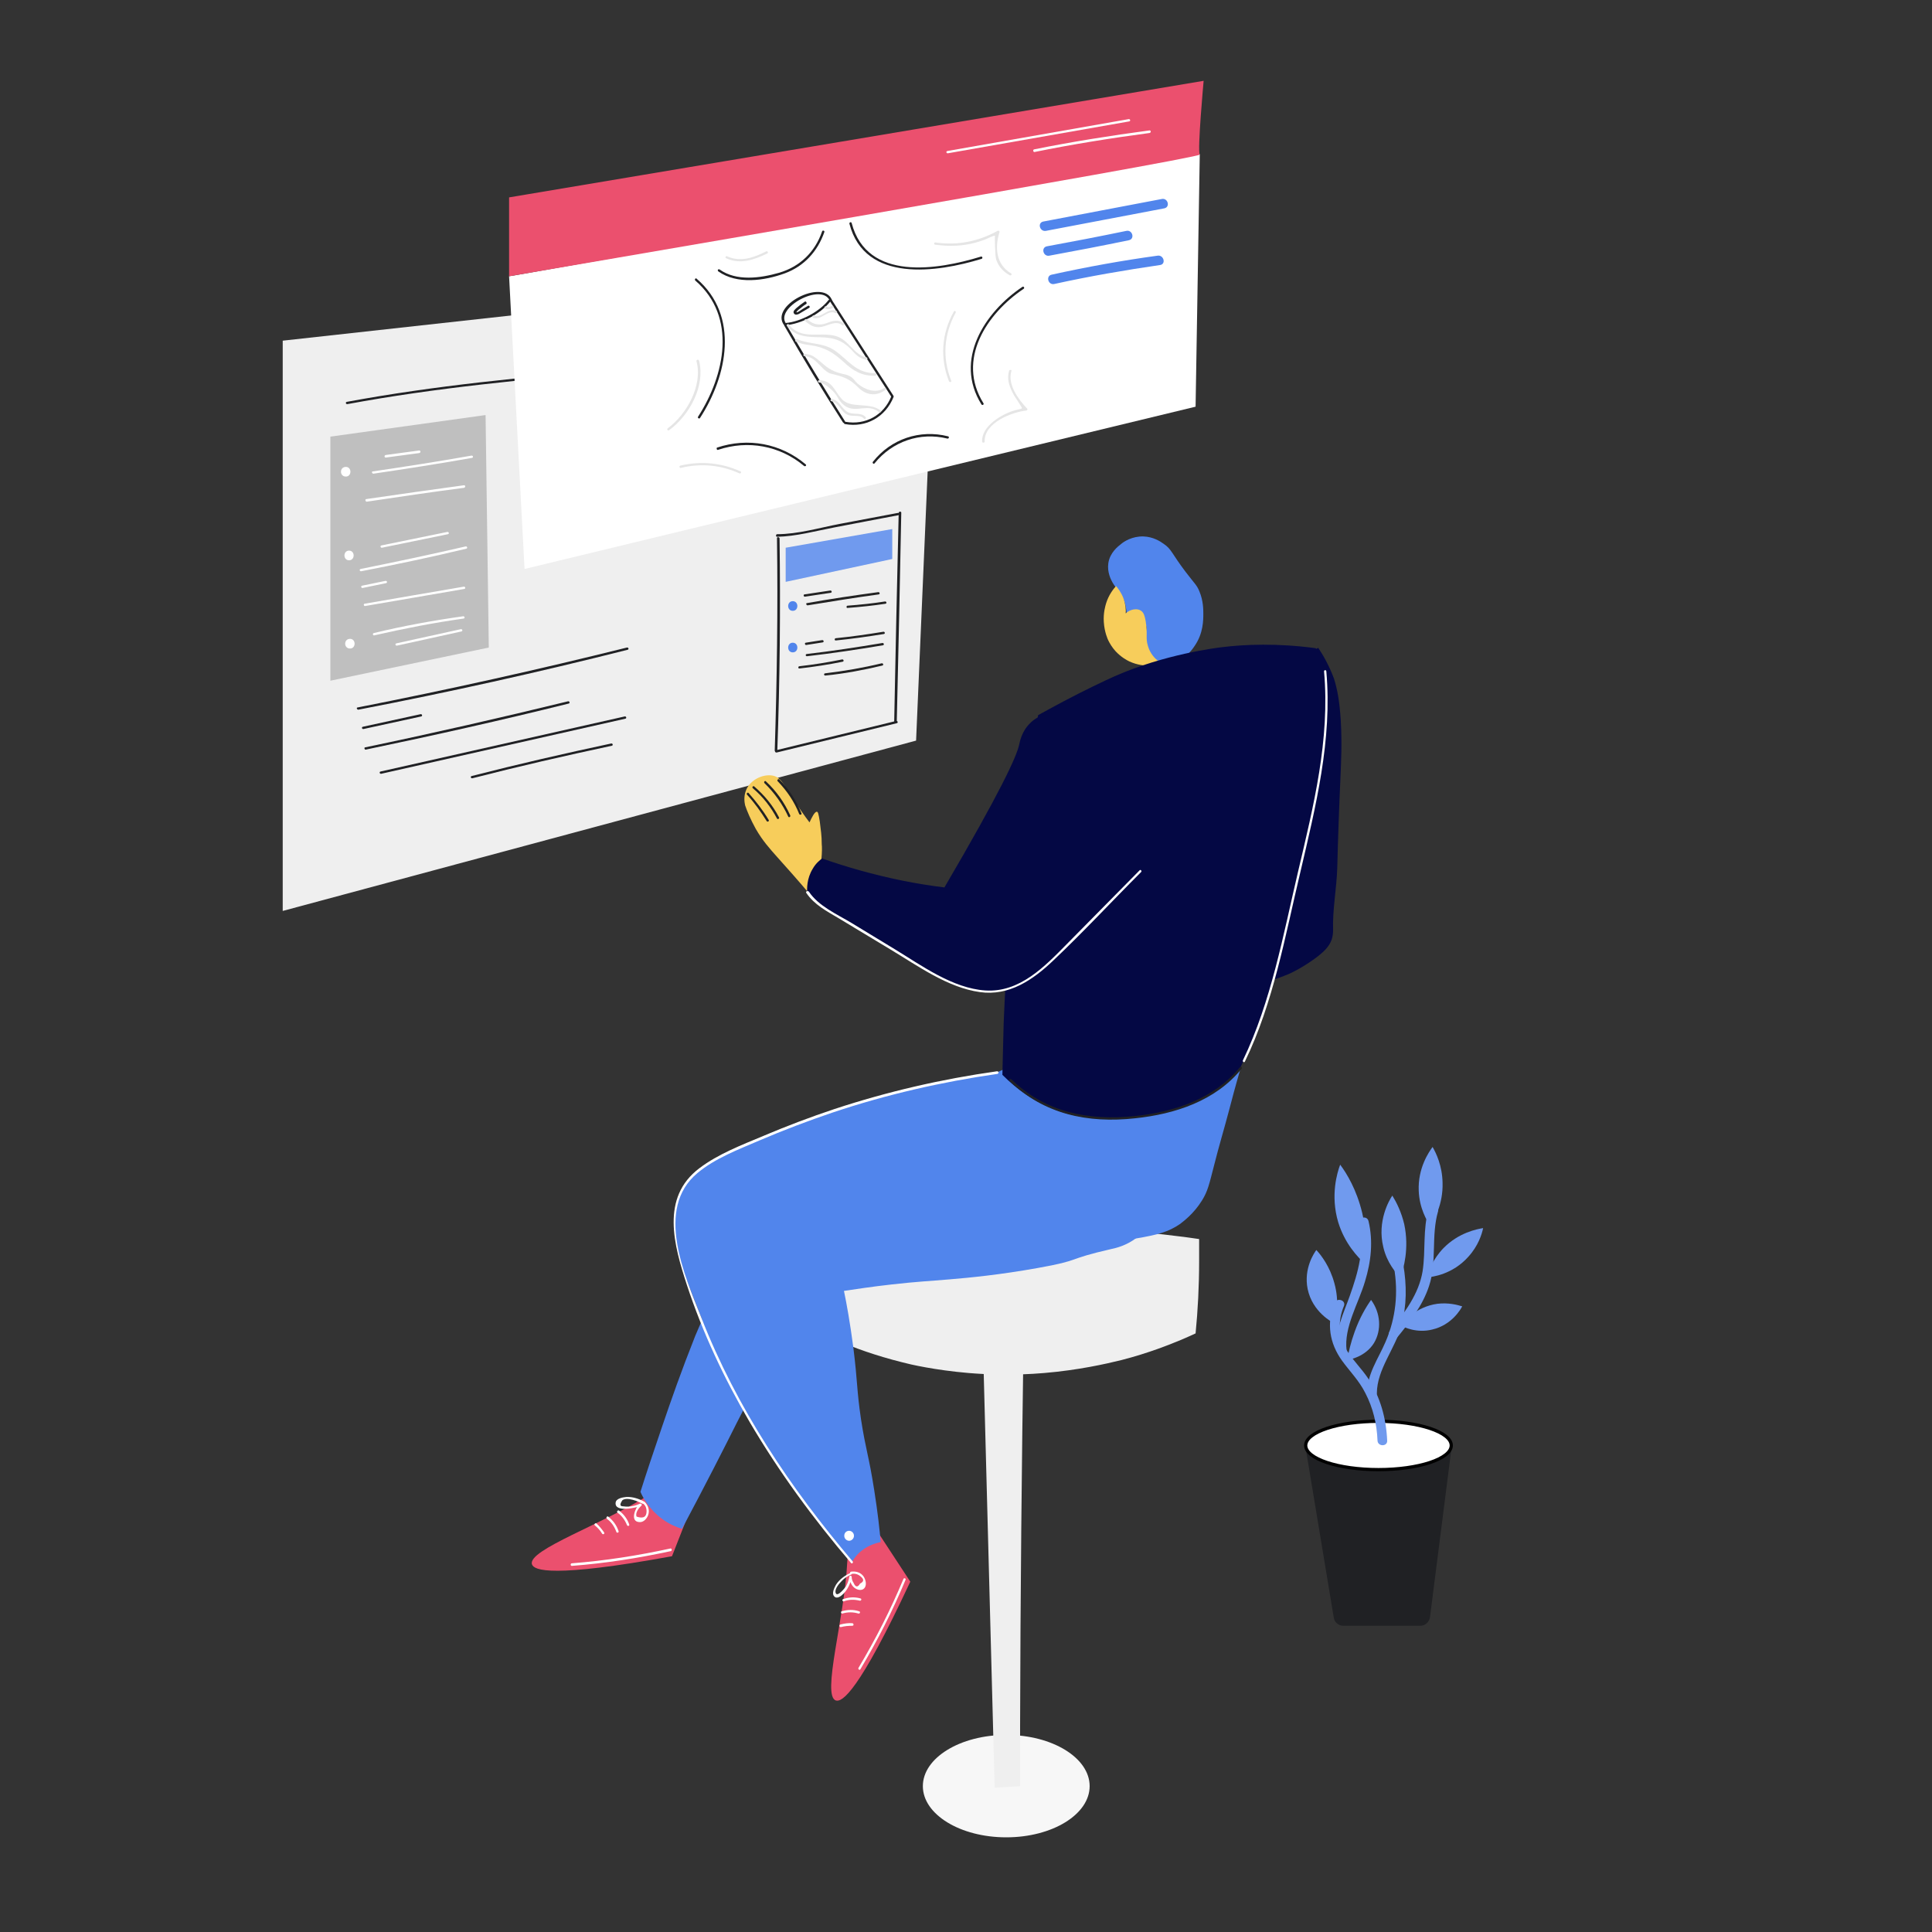 <?xml version="1.0" encoding="utf-8"?>
<!-- Generator: Adobe Illustrator 23.0.3, SVG Export Plug-In . SVG Version: 6.00 Build 0)  -->
<svg version="1.1" xmlns="http://www.w3.org/2000/svg" xmlns:xlink="http://www.w3.org/1999/xlink" x="0px" y="0px"
	 viewBox="0 0 600 600" style="enable-background:new 0 0 600 600;" xml:space="preserve">
<rect x="0" y="0" width="600" height="600" fill="#333333" stroke="none"/>
<style type="text/css">
	.st0{fill:#202124;}
	.st1{fill:#FFFFFF;stroke:#000000;stroke-miterlimit:10;}
	.st2{fill:#709AEE;}
	.st3{fill:#EFEFEF;}
	.st4{fill:#BFBFBF;}
	.st5{fill:#FFFFFF;}
	.st6{fill:#5185EC;}
	.st7{fill:#232323;}
	.st8{fill:#E5E5E5;}
	.st9{fill:#EB506E;}
	.st10{fill:#F7F7F7;}
	.st11{fill:none;}
	.st12{fill:#F7CD5B;}
	.st13{fill:#040844;}
</style>
<g id="details">
	<g id="plant">
		<path class="st0" d="M441.1,504.9h-23.9c-1.5,0-2.8-1.1-3-2.6l-8.6-51.9c-0.3-1.9,1.1-3.6,3-3.6h39c1.9,0,3.3,1.6,3.1,3.5
			l-6.6,51.9C443.9,503.7,442.6,504.9,441.1,504.9z"/>
		<ellipse class="st1" cx="428.1" cy="448.9" rx="22.6" ry="7.5"/>
		<g>
			<g>
				<path class="st2" d="M414.4,404.7c-2.5,6.3-1.5,12.5,2.4,17.9c2.4,3.3,5.3,6.2,7.2,10c2.4,4.6,3.6,9.6,3.8,14.8
					c0.1,1.9,3.1,1.9,3,0c-0.3-6.9-2.1-13.5-5.9-19.3c-2-3-4.6-5.5-6.5-8.5c-2.8-4.5-3-9.3-1-14.1
					C418,403.7,415.1,402.9,414.4,404.7L414.4,404.7z"/>
			</g>
		</g>
		<g>
			<g>
				<path class="st2" d="M427.6,432.7c0-7.4,5.7-13.9,7.6-20.9c1.7-6.3,1.7-12.7,0.6-19.1c-0.3-1.9-3.2-1.1-2.9,0.8
					c1.4,7.9,0.6,15.8-2.6,23.2c-2.3,5.4-5.8,10-5.7,16.1C424.6,434.7,427.6,434.7,427.6,432.7L427.6,432.7z"/>
			</g>
		</g>
		<g>
			<g>
				<path class="st2" d="M433.8,415.5c4-4.9,8-10,10-16.1c2.5-7.5,0.6-15.6,2.8-23.2c0.5-1.9-2.4-2.6-2.9-0.8
					c-1.9,6.4-0.9,12.9-1.9,19.4c-1.2,7.2-5.7,13-10.2,18.6C430.5,414.9,432.6,417,433.8,415.5L433.8,415.5z"/>
			</g>
		</g>
		<g>
			<g>
				<path class="st2" d="M422.1,380c1.8,7.7-0.3,15.1-2.9,22.4c-1.9,5.4-4.8,11.1-4,17c0.2,1.9,3.2,1.9,3,0
					c-0.9-7.2,3.7-14.6,5.7-21.4c1.9-6.2,2.6-12.5,1.1-18.8C424.5,377.3,421.6,378.1,422.1,380L422.1,380z"/>
			</g>
		</g>
		<path class="st2" d="M423.7,392.3c-1.9-1.8-6-5.9-8.1-12.7c-2.5-8.4-0.3-15.5,0.6-17.9c2.1,2.8,5.1,7.8,6.8,14.8
			C424.6,383.2,424.2,388.9,423.7,392.3z"/>
		<path class="st2" d="M414.4,411c-0.7-0.4-6.8-3.5-8.3-10.7c-1.3-6.4,2.1-11.3,2.7-12.1c1.5,1.6,4.2,5.1,5.6,10.3
			C416,404.2,415,408.9,414.4,411z"/>
		<path class="st2" d="M418.4,422.4c0.4-2.5,1.1-5.5,2.3-8.8c1.5-4.2,3.4-7.5,5.1-9.9c3,4.1,3.3,9.4,0.9,13.4
			C424,421.4,419.2,422.2,418.4,422.4z"/>
		<path class="st2" d="M434.9,396.8c-1.4-1.5-4.2-4.7-5.3-9.5c-2-8.1,1.9-14.7,2.8-16c1.3,2.1,2.8,5.1,3.7,8.9
			C437.7,387.7,435.9,394,434.9,396.8z"/>
		<path class="st2" d="M444.2,380.7c-1.1-1.6-3.4-5.5-3.6-10.9c-0.3-7.1,3.2-12.1,4.3-13.6c1.1,1.9,3,5.8,3.1,11.1
			C448.2,374,445.4,378.8,444.2,380.7z"/>
		<path class="st2" d="M435,411.6c0.9-1.2,4.8-5.8,11.4-6.7c3.4-0.4,6.1,0.3,7.7,0.8c-0.4,0.8-3.2,5.8-9.3,7.2
			C440,414.1,436,412.2,435,411.6z"/>
		<path class="st2" d="M443.1,396.7c0.5-1.9,1.9-5.7,5.2-9.1c4.7-4.8,10.4-5.9,12.3-6.2c-0.4,1.9-1.5,5.5-4.6,8.9
			C451.1,395.8,444.8,396.6,443.1,396.7z"/>
	</g>
	<g id="tab_back">
		<polygon class="st3" points="87.8,105.8 87.8,282.9 284.5,230 290.8,83.4 		"/>
		<g>
			<g>
				<path class="st0" d="M107.9,125.5c55-10.2,111.1-10.4,166.3-19c0.5-0.1,0.3-0.8-0.2-0.7c-55.2,8.6-111.3,8.8-166.3,19
					C107.2,124.9,107.4,125.6,107.9,125.5L107.9,125.5z"/>
			</g>
		</g>
		<polygon class="st4" points="150.8,128.9 151.8,201.1 102.6,211.4 102.6,135.6 		"/>
		<g>
			<g>
				<path class="st5" d="M107.4,148c1.9,0,1.9-3,0-3C105.4,145,105.4,148,107.4,148L107.4,148z"/>
			</g>
		</g>
		<g>
			<g>
				<path class="st5" d="M108.4,174c1.9,0,1.9-3,0-3C106.5,171,106.5,174,108.4,174L108.4,174z"/>
			</g>
		</g>
		<g>
			<g>
				<path class="st5" d="M108.7,201.4c1.9,0,1.9-3,0-3C106.7,198.4,106.7,201.4,108.7,201.4L108.7,201.4z"/>
			</g>
		</g>
		<g>
			<g>
				<path class="st5" d="M119.8,142.1c3.5-0.5,6.9-0.9,10.4-1.4c0.5-0.1,0.5-0.8,0-0.8c-3.5,0.5-6.9,0.9-10.4,1.4
					C119.3,141.4,119.3,142.1,119.8,142.1L119.8,142.1z"/>
			</g>
		</g>
		<g>
			<g>
				<path class="st5" d="M116,147.1c10.2-1.5,20.4-3.1,30.6-4.9c0.5-0.1,0.3-0.8-0.2-0.7c-10.2,1.8-20.4,3.4-30.6,4.9
					C115.3,146.4,115.5,147.1,116,147.1L116,147.1z"/>
			</g>
		</g>
		<g>
			<g>
				<path class="st5" d="M113.9,155.8c10.1-1.5,20.1-3,30.2-4.3c0.5-0.1,0.5-0.8,0-0.8c-10.1,1.4-20.3,2.8-30.4,4.3
					C113.3,155.1,113.5,155.8,113.9,155.8L113.9,155.8z"/>
			</g>
		</g>
		<g>
			<g>
				<path class="st5" d="M118.6,170.1c6.8-1.4,13.6-2.8,20.5-4.2c0.5-0.1,0.3-0.8-0.2-0.7c-6.8,1.4-13.6,2.8-20.5,4.2
					C118,169.5,118.2,170.2,118.6,170.1L118.6,170.1z"/>
			</g>
		</g>
		<g>
			<g>
				<path class="st5" d="M112.2,177.4c10.9-2.1,21.8-4.4,32.6-7c0.5-0.1,0.3-0.8-0.2-0.7c-10.8,2.5-21.7,4.8-32.6,7
					C111.5,176.8,111.7,177.5,112.2,177.4L112.2,177.4z"/>
			</g>
		</g>
		<g>
			<g>
				<path class="st5" d="M112.6,182.6c2.4-0.5,4.8-1,7.3-1.5c0.5-0.1,0.3-0.8-0.2-0.7c-2.4,0.5-4.8,1-7.3,1.5
					C112,182,112.2,182.7,112.6,182.6L112.6,182.6z"/>
			</g>
		</g>
		<g>
			<g>
				<path class="st5" d="M113.4,188.2c10.3-1.8,20.6-3.5,30.8-5.3c0.5-0.1,0.3-0.8-0.2-0.7c-10.3,1.8-20.6,3.5-30.8,5.3
					C112.8,187.6,113,188.3,113.4,188.2L113.4,188.2z"/>
			</g>
		</g>
		<g>
			<g>
				<path class="st5" d="M116.3,197.3c9.2-2.1,18.4-3.9,27.7-5.2c0.5-0.1,0.3-0.8-0.2-0.7c-9.3,1.3-18.6,3-27.7,5.2
					C115.6,196.7,115.8,197.5,116.3,197.3L116.3,197.3z"/>
			</g>
		</g>
		<g>
			<g>
				<path class="st5" d="M123.3,200.5c6.7-1.5,13.3-2.9,20-4.4c0.5-0.1,0.3-0.8-0.2-0.7c-6.7,1.5-13.3,2.9-20,4.4
					C122.6,199.9,122.8,200.6,123.3,200.5L123.3,200.5z"/>
			</g>
		</g>
		<g>
			<g>
				<path class="st0" d="M111.3,220.4c28-5.4,55.9-11.6,83.6-18.6c0.5-0.1,0.3-0.8-0.2-0.7c-27.7,6.9-55.6,13.1-83.6,18.6
					C110.6,219.7,110.8,220.4,111.3,220.4L111.3,220.4z"/>
			</g>
		</g>
		<g>
			<g>
				<path class="st0" d="M112.9,226.4c6-1.3,11.9-2.6,17.9-3.9c0.5-0.1,0.3-0.8-0.2-0.7c-6,1.3-11.9,2.6-17.9,3.9
					C112.2,225.8,112.4,226.5,112.9,226.4L112.9,226.4z"/>
			</g>
		</g>
		<g>
			<g>
				<path class="st0" d="M113.6,232.8c21.1-4.4,42.1-9.1,63-14.3c0.5-0.1,0.3-0.8-0.2-0.7c-20.9,5.1-41.9,9.9-63,14.3
					C113,232.1,113.2,232.9,113.6,232.8L113.6,232.8z"/>
			</g>
		</g>
		<g>
			<g>
				<path class="st0" d="M118.4,240.3c25.3-5.7,50.6-11.4,75.8-17.1c0.5-0.1,0.3-0.8-0.2-0.7c-25.3,5.7-50.6,11.4-75.8,17.1
					C117.7,239.7,117.9,240.4,118.4,240.3L118.4,240.3z"/>
			</g>
		</g>
		<g>
			<g>
				<path class="st0" d="M146.7,241.7c14.4-3.7,28.8-7,43.3-10.1c0.5-0.1,0.3-0.8-0.2-0.7c-14.5,3.1-28.9,6.4-43.3,10.1
					C146,241.1,146.2,241.8,146.7,241.7L146.7,241.7z"/>
			</g>
		</g>
		<g>
			<g>
				<path class="st0" d="M241.3,167.2c0.3,22,0,43.9-0.7,65.9c0,0.5,0.7,0.5,0.8,0c0.8-22,1-43.9,0.7-65.9
					C242,166.7,241.2,166.7,241.3,167.2L241.3,167.2z"/>
			</g>
		</g>
		<g>
			<g>
				<path class="st0" d="M241.3,166.7c5.9-0.1,12-1.8,17.8-2.9c6.6-1.3,13.2-2.5,19.9-3.8c0.5-0.1,0.3-0.8-0.2-0.7
					c-6,1.1-12,2.3-18,3.4c-6.3,1.2-13,3.2-19.5,3.2C240.9,166,240.9,166.7,241.3,166.7L241.3,166.7z"/>
			</g>
		</g>
		<g>
			<g>
				<path class="st0" d="M241.2,233.7c12.4-3,24.9-6.1,37.3-9.1c0.5-0.1,0.3-0.8-0.2-0.7c-12.4,3-24.9,6.1-37.3,9.1
					C240.5,233.1,240.7,233.8,241.2,233.7L241.2,233.7z"/>
			</g>
		</g>
		<g>
			<g>
				<path class="st0" d="M279.1,159.2c-0.5,21.6-1,43.3-1.4,64.9c0,0.5,0.7,0.5,0.8,0c0.5-21.6,1-43.3,1.4-64.9
					C279.9,158.8,279.2,158.8,279.1,159.2L279.1,159.2z"/>
			</g>
		</g>
		<polygon class="st2" points="244,170.1 244,180.7 277.1,173.6 277.1,164.3 		"/>
		<g>
			<g>
				<path class="st6" d="M246.2,189.7c1.9,0,1.9-3,0-3C244.3,186.7,244.3,189.7,246.2,189.7L246.2,189.7z"/>
			</g>
		</g>
		<g>
			<g>
				<path class="st6" d="M246.2,202.6c1.9,0,1.9-3,0-3C244.3,199.6,244.3,202.6,246.2,202.6L246.2,202.6z"/>
			</g>
		</g>
		<g>
			<g>
				<path class="st7" d="M250,185.3c2.7-0.4,5.3-0.8,8-1.2c0.5-0.1,0.3-0.8-0.2-0.7c-2.7,0.4-5.3,0.8-8,1.2
					C249.4,184.7,249.6,185.4,250,185.3L250,185.3z"/>
			</g>
		</g>
		<g>
			<g>
				<path class="st7" d="M250.8,188c7.4-1.2,14.7-2.4,22.1-3.4c0.5-0.1,0.3-0.8-0.2-0.7c-7.4,1-14.8,2.1-22.1,3.4
					C250.2,187.3,250.4,188,250.8,188L250.8,188z"/>
			</g>
		</g>
		<g>
			<g>
				<path class="st7" d="M263.2,188.8c3.9-0.3,7.9-0.7,11.8-1.3c0.5-0.1,0.3-0.8-0.2-0.7c-3.8,0.6-7.7,1-11.6,1.3
					C262.8,188.1,262.8,188.9,263.2,188.8L263.2,188.8z"/>
			</g>
		</g>
		<g>
			<g>
				<path class="st7" d="M250.4,200.3c1.7-0.3,3.4-0.5,5.1-0.8c0.5-0.1,0.3-0.8-0.2-0.7c-1.7,0.3-3.4,0.5-5.1,0.8
					C249.8,199.7,250,200.4,250.4,200.3L250.4,200.3z"/>
			</g>
		</g>
		<g>
			<g>
				<path class="st7" d="M259.6,198.9c5-0.5,9.9-1.2,14.9-2c0.5-0.1,0.3-0.8-0.2-0.7c-4.9,0.8-9.7,1.5-14.7,2
					C259.1,198.2,259.1,199,259.6,198.9L259.6,198.9z"/>
			</g>
		</g>
		<g>
			<g>
				<path class="st7" d="M250.6,203.8c7.9-0.9,15.8-2.1,23.6-3.4c0.5-0.1,0.3-0.8-0.2-0.7c-7.8,1.3-15.6,2.5-23.4,3.4
					C250.1,203.1,250.1,203.8,250.6,203.8L250.6,203.8z"/>
			</g>
		</g>
		<g>
			<g>
				<path class="st7" d="M248.3,207.6c4.5-0.5,9-1.2,13.4-2.1c0.5-0.1,0.3-0.8-0.2-0.7c-4.4,0.9-8.8,1.6-13.2,2.1
					C247.8,206.9,247.8,207.7,248.3,207.6L248.3,207.6z"/>
			</g>
		</g>
		<g>
			<g>
				<path class="st7" d="M256.3,209.8c6-0.6,11.8-1.7,17.7-3.1c0.5-0.1,0.3-0.8-0.2-0.7c-5.8,1.4-11.6,2.4-17.5,3.1
					C255.8,209.1,255.8,209.8,256.3,209.8L256.3,209.8z"/>
			</g>
		</g>
	</g>
	<g id="tab_front">
		<polyline class="st5" points="158.1,85.8 162.9,176.7 371.3,126.3 372.6,47.9 160.5,85.4 		"/>
		<g>
			<g>
				<path class="st0" d="M160.8,84c1.9,0,1.9-3,0-3C158.8,81,158.8,84,160.8,84L160.8,84z"/>
			</g>
		</g>
		<g>
			<g>
				<path class="st0" d="M215.9,87.1c13.1,11.3,9.2,29.4,0.9,42.3c-0.3,0.4,0.4,0.8,0.6,0.4c8.5-13.1,12.3-31.7-1-43.2
					C216.1,86.2,215.6,86.7,215.9,87.1L215.9,87.1z"/>
			</g>
		</g>
		<g>
			<g>
				<path class="st0" d="M223.1,84.3c5.8,4.1,14.3,2.9,20.6,0.6c6-2.2,10.2-6.8,12.3-12.8c0.2-0.5-0.6-0.7-0.7-0.2
					c-2.2,6.4-6.9,10.9-13.3,12.8c-5.9,1.7-13.3,2.7-18.5-1C223,83.4,222.7,84,223.1,84.3L223.1,84.3z"/>
			</g>
		</g>
		<g>
			<g>
				<path class="st0" d="M263.8,69.5c4.8,18.5,27.3,15.1,41,10.9c0.5-0.1,0.3-0.9-0.2-0.7c-13.3,4.1-35.3,7.8-40.1-10.4
					C264.4,68.8,263.7,69,263.8,69.5L263.8,69.5z"/>
			</g>
		</g>
		<g>
			<g>
				<path class="st0" d="M317.5,89.1c-11.8,7.9-21.3,22.7-12.7,36.5c0.3,0.4,0.9,0,0.6-0.4c-8.4-13.5,1-27.8,12.5-35.5
					C318.3,89.4,317.9,88.8,317.5,89.1L317.5,89.1z"/>
			</g>
		</g>
		<g>
			<g>
				<path class="st0" d="M223,139.7c9.3-3.1,19.2-1.3,26.7,5c0.4,0.3,0.9-0.2,0.5-0.5c-7.7-6.5-17.9-8.4-27.5-5.2
					C222.4,139.1,222.6,139.9,223,139.7L223,139.7z"/>
			</g>
		</g>
		<g>
			<g>
				<path class="st0" d="M271.6,143.9c5.5-6.8,14.1-9.8,22.6-7.7c0.5,0.1,0.7-0.6,0.2-0.7c-8.7-2.2-17.7,0.8-23.3,7.9
					C270.8,143.7,271.3,144.3,271.6,143.9L271.6,143.9z"/>
			</g>
		</g>
		<g>
			<g>
				<path class="st0" d="M243.6,101.2c5.8,10.1,11.9,20.2,18.2,30c0.3,0.4,0.9,0,0.6-0.4c-6.3-9.9-12.3-19.9-18.2-30
					C244,100.4,243.4,100.8,243.6,101.2L243.6,101.2z"/>
			</g>
		</g>
		<g>
			<g>
				<path class="st0" d="M244,101c4.8-0.4,10.8-3.5,13.8-7.3c0.3-0.4-0.2-0.9-0.5-0.5c-2.8,3.6-8.7,6.7-13.2,7.1
					C243.5,100.3,243.5,101.1,244,101L244,101z"/>
			</g>
		</g>
		<g>
			<g>
				<path class="st0" d="M257.7,93.5c6.4,9.9,12.7,19.8,19.1,29.7c0.3,0.4,0.9,0,0.6-0.4c-6.4-9.9-12.7-19.8-19.1-29.7
					C258.1,92.7,257.5,93.1,257.7,93.5L257.7,93.5z"/>
			</g>
		</g>
		<g>
			<g>
				<path class="st0" d="M262.4,131.7c6.6,1.2,12.6-2.2,15.1-8.4c0.2-0.4-0.5-0.6-0.7-0.2c-2.3,5.8-8,9-14.2,7.9
					C262.1,130.9,261.9,131.6,262.4,131.7L262.4,131.7z"/>
			</g>
		</g>
		<g>
			<g>
				<path class="st0" d="M244.2,100.6c-3.9-4.9,11-13,13.5-7.2c0.2,0.4,0.8,0.1,0.6-0.4c-2.9-6.5-19.6,2-14.7,8.1
					C243.9,101.5,244.5,101,244.2,100.6L244.2,100.6z"/>
			</g>
		</g>
		<g>
			<g>
				<path class="st0" d="M249.9,93.7c-0.9,0.6-1.8,1.3-2.6,2c-0.4,0.4-1.2,1-0.7,1.7c0.4,0.5,1,0.3,1.5,0.1c1.1-0.6,2.1-1.3,3.2-1.9
					c0.4-0.2,0-0.9-0.4-0.6c-0.6,0.3-1.1,0.7-1.7,1c-0.2,0.1-1.5,1.1-1.8,1c-0.3-0.1,0.9-1.1,1.1-1.2c0.6-0.5,1.2-1,1.9-1.4
					C250.7,94.1,250.3,93.4,249.9,93.7L249.9,93.7z"/>
			</g>
		</g>
		<g>
			<g>
				<path class="st8" d="M244.4,101.2c2.2,2.9,5.3,3.4,8.8,3.5c4.5,0.1,7.5,0.2,11,3.7c1.6,1.7,2.4,2.8,4.7,3.3
					c0.5,0.1,0.7-0.6,0.2-0.7c-4.1-0.9-5.4-5.4-9.4-6.6c-5-1.5-10.8,1.4-14.7-3.6C244.8,100.4,244.1,100.8,244.4,101.2L244.4,101.2z
					"/>
			</g>
		</g>
		<g>
			<g>
				<path class="st8" d="M247.2,106.1c1.6,0.7,2.8,0.9,4.5,1.1c4.6,0.7,7.1,2.3,10.4,5.3c2.9,2.7,5.6,4.3,9.7,4.2
					c0.5,0,0.5-0.8,0-0.8c-6.2,0-8.3-4.2-12.8-7.2c-3.7-2.4-7.7-1.7-11.5-3.4C247.1,105.3,246.7,105.9,247.2,106.1L247.2,106.1z"/>
			</g>
		</g>
		<g>
			<g>
				<path class="st8" d="M249.8,110.6c3.7,0.2,4.9,3.9,7.8,5.3c0.5,0.2,1,0.3,1.5,0.4c3.1,0.8,4.9,1.5,7.2,3.8
					c2.5,2.6,5.6,3.2,8.7,1c0.4-0.3,0-0.9-0.4-0.6c-2.6,1.8-6.1,0.5-8.3-1.4c-0.7-0.6-1.1-1.4-1.8-1.9c-1.4-1-2.4-0.9-4-1.4
					c-3.4-1-4.6-2.7-7.1-4.6c-1.2-0.9-2.1-1.2-3.6-1.3C249.4,109.8,249.4,110.6,249.8,110.6L249.8,110.6z"/>
			</g>
		</g>
		<g>
			<g>
				<path class="st8" d="M254.4,118.8c1.5,0,4.1,2.3,5,3.5c0.5,0.6,0.8,1.3,1.2,1.9c0.6,0.8,1.3,1.6,2.2,2.1
					c3.4,1.9,6.7-1.1,10.2,1.7c0.4,0.3,0.9-0.2,0.5-0.5c-3.6-2.8-9.4-0.4-12.2-3.7c-2.2-2.5-2.9-5.7-6.9-5.7
					C253.9,118,253.9,118.8,254.4,118.8L254.4,118.8z"/>
			</g>
		</g>
		<g>
			<g>
				<path class="st8" d="M258.2,124.6c2.3,0.5,2.8,2.9,4.6,4c1.7,1.1,4.1-0.1,5.5,1.4c0.3,0.4,0.9-0.2,0.5-0.5
					c-1.6-1.7-4-0.4-5.8-1.7c-1.8-1.2-2.3-3.4-4.6-3.9C257.9,123.8,257.7,124.5,258.2,124.6L258.2,124.6z"/>
			</g>
		</g>
		<g>
			<g>
				<path class="st8" d="M250,99.7c1.2,1,2.6,2,4.3,1.9c2.4,0,5-2.4,7.3-0.6c0.4,0.3,0.8-0.4,0.4-0.6c-1-0.8-2.1-0.9-3.3-0.7
					c-1,0.2-1.9,0.7-2.8,0.9c-2.2,0.5-3.6-0.1-5.2-1.4C250.1,98.9,249.6,99.4,250,99.7L250,99.7z"/>
			</g>
		</g>
		<g>
			<g>
				<path class="st8" d="M252.5,98.7c2.6,0.9,4.5-2.6,6.9-1.5c0.4,0.2,0.8-0.4,0.4-0.6c-2.7-1.3-4.5,2.4-7.1,1.4
					C252.3,97.8,252.1,98.6,252.5,98.7L252.5,98.7z"/>
			</g>
		</g>
		<g>
			<g>
				<path class="st8" d="M256.2,95.8c0.8,0.4,1.8,0.3,2.5-0.3c0.4-0.3-0.2-0.8-0.5-0.5c-0.4,0.4-1,0.5-1.6,0.2
					C256.2,94.9,255.8,95.5,256.2,95.8L256.2,95.8z"/>
			</g>
		</g>
		<g>
			<g>
				<path class="st8" d="M216.3,112.2c2,7.5-3,16.4-8.9,20.8c-0.4,0.3,0,0.9,0.4,0.6c6.3-4.6,11.3-13.7,9.3-21.6
					C216.9,111.5,216.2,111.7,216.3,112.2L216.3,112.2z"/>
			</g>
		</g>
		<g>
			<g>
				<path class="st8" d="M211.5,145.3c6.2-1.5,12.3-0.9,18.1,1.7c0.4,0.2,0.8-0.4,0.4-0.6c-6-2.7-12.3-3.3-18.7-1.8
					C210.8,144.7,211,145.5,211.5,145.3L211.5,145.3z"/>
			</g>
		</g>
		<g>
			<g>
				<path class="st8" d="M225.5,80.2c4.4,2,8.7,0.5,12.8-1.5c0.4-0.2,0.1-0.9-0.4-0.6c-3.8,1.9-7.9,3.4-12.1,1.5
					C225.4,79.4,225.1,80,225.5,80.2L225.5,80.2z"/>
			</g>
		</g>
		<g>
			<g>
				<path class="st8" d="M290.4,76c3.2,0.4,6.3,0.5,9.5,0c2.1-0.3,4.1-0.9,6-1.6c0.5-0.2,2.7-1.3,3.1-1.2c-0.1-0.1,0,6.6,0.4,7.5
					c0.8,2.2,2.2,3.7,4.2,4.8c0.4,0.2,0.8-0.4,0.4-0.6c-4.7-2.8-5.1-8-3.6-12.8c0.1-0.3-0.3-0.6-0.6-0.4c-6,3.3-12.5,4.6-19.3,3.6
					C290.1,75.2,289.9,75.9,290.4,76L290.4,76z"/>
			</g>
		</g>
		<g>
			<g>
				<path class="st8" d="M313.4,115.1c-0.7,2.4-0.1,4.5,1,6.7c0.6,1.3,1.5,2.4,2.2,3.6c1.2,1.9,1.1,1.3-1.3,2
					c-4.1,1.1-10.5,4.9-10.3,9.7c0,0.5,0.8,0.5,0.8,0c-0.2-5.8,8.4-9.1,12.9-9.6c0.3,0,0.5-0.4,0.3-0.6c-2.7-2.8-6.2-7.5-4.9-11.7
					C314.3,114.9,313.6,114.7,313.4,115.1L313.4,115.1z"/>
			</g>
		</g>
		<g>
			<g>
				<path class="st8" d="M296.2,96.8c-3.8,6.8-4.3,14.4-1.5,21.6c0.2,0.4,0.9,0.3,0.7-0.2c-2.8-7-2.3-14.4,1.4-21.1
					C297,96.7,296.4,96.3,296.2,96.8L296.2,96.8z"/>
			</g>
		</g>
		<g>
			<g>
				<path class="st6" d="M324.8,71.7c12.3-2.3,24.5-4.7,36.8-7c1.9-0.4,1.1-3.3-0.8-2.9c-12.3,2.3-24.5,4.7-36.8,7
					C322.1,69.2,322.9,72,324.8,71.7L324.8,71.7z"/>
			</g>
		</g>
		<g>
			<g>
				<path class="st6" d="M325.9,79.4c8.2-1.5,16.5-3.1,24.7-4.8c1.9-0.4,1.1-3.3-0.8-2.9c-8.2,1.7-16.5,3.3-24.7,4.8
					C323.2,76.9,324,79.8,325.9,79.4L325.9,79.4z"/>
			</g>
		</g>
		<g>
			<g>
				<path class="st6" d="M327.4,88.2c10.9-2.4,21.9-4.3,32.9-5.9c1.9-0.3,1.1-3.2-0.8-2.9c-11,1.5-22,3.5-32.9,5.9
					C324.7,85.7,325.5,88.6,327.4,88.2L327.4,88.2z"/>
			</g>
		</g>
		<path class="st9" d="M158.1,61.3v24.5c0,0,215.3-36.7,214.5-37.8c-0.8-1.1,1.2-22.9,1.2-22.9L158.1,61.3z"/>
		<g>
			<g>
				<path class="st5" d="M294.4,47.6c18.8-3.3,37.6-6.6,56.3-9.9c0.5-0.1,0.3-0.8-0.2-0.7c-18.8,3.3-37.6,6.6-56.3,9.9
					C293.7,47,293.9,47.7,294.4,47.6L294.4,47.6z"/>
			</g>
		</g>
		<g>
			<g>
				<path class="st5" d="M321.3,47.2c11.8-2.4,23.7-4.3,35.7-5.9c0.5-0.1,0.5-0.8,0-0.8c-12,1.6-24,3.5-35.9,5.9
					C320.7,46.6,320.9,47.3,321.3,47.2L321.3,47.2z"/>
			</g>
		</g>
	</g>
	<g id="chair">
		<ellipse class="st10" cx="312.5" cy="554.7" rx="25.9" ry="15.9"/>
		<path class="st3" d="M305.4,422.7c1.2,44.2,2.3,88.3,3.5,132.5c2.6-0.2,5.3-0.3,7.9-0.5c0-6.2,0-12.5,0-18.8
			c0.1-40.7,0.5-81.1,1.1-121.3C313.7,417.3,309.6,420,305.4,422.7z"/>
		<path class="st3" d="M259.6,416.1c5.4,2.4,12.3,4.9,20.7,7c2.2,0.6,10,2.4,20.5,3.3c6,0.5,14.1,0.8,23.5,0c10.6-0.9,19-2.8,23.9-4
			c8.6-2.2,15.2-4.9,18.6-6.3c1.9-0.8,3.4-1.5,4.5-2c0.7-7.1,1.1-14.6,1.1-22.5c0-2.3,0-4.5,0-6.8c-1.6-0.2-3.9-0.6-6.7-0.9
			c0,0-6.9-0.9-13.2-1.4c-6.3-0.6-14.4-0.6-33.2,0c-15.6,0.5-23.4,0.8-30.9,1.4c-10,0.8-21.8,2.2-24.7,2.6c-3.2,0.4-5.8,0.7-7.7,0.9
			c0.4,5.3,0.7,10.7,1,16.2c0.1,2.6,0.3,5.1,0.4,7.7C258.1,412.9,258.8,414.5,259.6,416.1z"/>
		<g>
			<path class="st11" d="M256.4,392.9c0.2,5.9,0.5,11.7,0.8,17.6c0.1,1.4,0.2,2.9,0.9,4.1c0.9,1.5,2.7,2.2,4.3,2.9
				c34.7,13.6,75,12.3,108.8-3.4"/>
		</g>
		<g>
			<path class="st11" d="M371.9,412.4c0.4-9.2,0.6-18.3,0.5-27.5"/>
		</g>
		<g>
			<path class="st11" d="M259.3,387.1c29-4.3,58.4-5,87.7-4.7c7.6,0.1,15.3,0.2,22.6,2.6"/>
		</g>
		<g>
			<path class="st11" d="M305.9,427.1c0.1,43.5,1.1,85.2,3,128.1"/>
		</g>
		<g>
			<path class="st11" d="M317,426.9c-0.1,43.5-0.2,85.2-0.3,127.8"/>
		</g>
	</g>
</g>
<g id="character">
	<g id="leg_right">
		<path class="st9" d="M209,462c-3.1-0.6-5.8,1.2-6.9,1.9c-14.4,9.3-38.3,17.4-36.9,21.9c0.6,1.9,6.2,4.3,43.5-2.5
			c2.1-5.4,4.2-10.7,6.3-16.1C214,465.5,212.1,462.6,209,462z"/>
		<g>
			<g>
				<path class="st5" d="M200,466.3c-1.7-0.9-3.6-1.5-5.5-1.4c-1,0.1-3.1,0.4-3.3,1.7c-0.5,3.3,6.7,1.6,7.9,1
					c-0.2-0.2-0.3-0.4-0.5-0.6c-1.3,1.2-3.1,5.6,0,5.7c1.3,0.1,2.3-1.1,2.7-2.2c0.5-1.5,0-2.9-1-4c-0.3-0.4-0.9,0.2-0.5,0.5
					c0.7,0.6,1,1.4,1,2.3c0,1.8-1,2.4-3.1,1.7c-0.5-1.2,0.7-2.7,1.5-3.4c0.3-0.3-0.1-0.8-0.5-0.6c-1.1,0.5-2.2,0.8-3.4,0.9
					c-0.6,0-1.2,0-1.8-0.1c-1,0-1.1-0.6-0.2-1.9c1.5-1.1,4.9,0.4,6.3,1.1C200,467.2,200.4,466.5,200,466.3L200,466.3z"/>
			</g>
		</g>
		<g>
			<g>
				<path class="st5" d="M191.8,469.8c1.3,0.9,2.3,2.3,2.9,3.8c0.2,0.5,0.9,0.3,0.7-0.2c-0.6-1.7-1.7-3.2-3.2-4.3
					C191.8,468.9,191.4,469.6,191.8,469.8L191.8,469.8z"/>
			</g>
		</g>
		<g>
			<g>
				<path class="st5" d="M188.5,471.7c1.4,1,2.3,2.4,2.9,4c0.1,0.5,0.9,0.3,0.7-0.2c-0.6-1.8-1.7-3.3-3.2-4.5
					C188.5,470.7,188.1,471.4,188.5,471.7L188.5,471.7z"/>
			</g>
		</g>
		<g>
			<g>
				<path class="st5" d="M184.7,473.7c0.9,0.7,1.7,1.6,2.3,2.6c0.3,0.4,0.9,0,0.6-0.4c-0.7-1-1.5-2-2.4-2.8
					C184.9,472.9,184.4,473.4,184.7,473.7L184.7,473.7z"/>
			</g>
		</g>
		<g>
			<g>
				<path class="st5" d="M208.2,480.9c-10.1,2.2-20.3,3.8-30.6,4.6c-0.5,0-0.5,0.8,0,0.8c10.4-0.8,20.6-2.4,30.8-4.6
					C208.8,481.5,208.6,480.8,208.2,480.9L208.2,480.9z"/>
			</g>
		</g>
		<path class="st6" d="M385.3,331.7c-1.6,5.5-2.8,10-3.6,13.1c-1.5,5.7-3.2,11.3-4.6,16.9c-1.6,6.2-2,8.2-3.8,11.1
			c-2.6,4.2-5.8,6.5-6.8,7.3c-3.6,2.5-7.1,3.4-13.6,4.5c-10.2,1.6-18.1,2-18.9,2c-13.9,0.6-20.8,0.9-26.3,0.9
			c-9.2,0-19.5-0.3-29.4,0.2c-3.6,0.2-1.1,0.2-9.2,0.8c-5.9,0.5-7.6,0.5-9.6,1.6c-3.1,1.7-4.6,4.4-5.7,6.4
			c-3.4,6.1-7.9,11.7-10.8,18.1c-4.2,9.3-9.5,18-14.1,27.1c-3.9,7.8-9.7,19.2-17.1,33.1c-1.6-0.5-3.9-1.4-6.2-3.1
			c-3.9-2.9-5.9-6.5-6.7-8.4c1.6-5.1,3.9-12,6.7-20.2c2.9-8.5,5.9-17.1,10.3-28.2c0.7-1.8,5-11.3,13.5-30.3c0.8-1.8,2.2-4.9,4.7-8.5
			c1-1.5,4-5.7,9.1-9.9c5.2-4.5,10.3-7,19.8-11.1c12.7-5.5,23.2-9.4,31.3-12.4c11.7-4.3,17.5-6.5,19.5-7.1c13.6-4.3,26-8.3,41.5-8.4
			C362.2,327,372.6,327.7,385.3,331.7z"/>
		<g>
			<path class="st11" d="M384.6,331.8c-2.5,12.3-5.6,24.4-9.5,36.3c-1,3.2-2.2,6.5-4.5,9c-2.8,3-7,4.4-11,5.5c-31,8-63.8,3-95.6,6.5
				c-1.5,0.2-3.1,0.4-4.5,1.1c-1.7,0.9-2.9,2.4-4,4c-6.6,9-11.8,19-16.9,28.9c-8.6,16.6-17.2,33.1-25.8,49.7"/>
		</g>
		<g>
			<path class="st11" d="M202.1,454c7-23.2,15.9-45.9,26.4-67.8c2.4-5,4.9-9.9,8.4-14.1c6.7-8,16.4-12.8,26-17.1
				c21.2-9.3,43-17,65.4-23"/>
		</g>
		<g>
			<path class="st11" d="M202.3,453.7c-0.8,2.9-1.6,5.8-2.4,8.7c-0.3,1-0.5,2-0.3,3c0.2,0.8,0.6,1.4,1.1,2.1
				c1.3,1.8,2.9,3.5,4.8,4.7s4.2,1.8,6.4,1.3"/>
		</g>
	</g>
	<g id="leg_left">
		<path class="st9" d="M265.6,478.7c-2.3,2.1-2.4,5.4-2.5,6.7c-0.8,17.1-8,41.3-3.5,42.7c1.9,0.6,7.1-2.6,23.1-36.9
			c-3.2-4.8-6.3-9.7-9.5-14.5C271.4,476.6,268,476.6,265.6,478.7z"/>
		<path class="st6" d="M309.7,333c-11.3,1.6-20.8,3.6-28.2,5.4c-8.8,2.1-15.4,4.2-19.2,5.4c-9,2.8-15.2,5.1-21.4,7.5
			c0,0-9,3.4-20.5,9.8c-1.4,0.8-3.8,2.2-6.1,4.8c-3.4,3.9-4.3,8.2-4.6,9.7c-0.5,2.6-0.3,4.7-0.1,6.7c1,8.3,3.5,15,4.3,16.9
			c4.9,12.7,7.4,19.1,8.6,21.7c1.8,3.8,5.7,12.1,11.9,22.5c6,10.1,15.7,24.7,30.2,41.6c0.6-0.9,1.5-2.3,3.1-3.5
			c2.3-1.8,4.6-2.3,5.8-2.6c-0.3-3.6-0.9-9.2-2-16.1c-1.7-10.9-2.6-12.3-4.1-22c-1.4-9.5-1-11.2-2.4-22.4c-1-7.6-2.1-13.7-2.9-17.5
			c3.4-0.5,8.5-1.3,14.8-2c8-0.9,11.2-1,18.2-1.6c6-0.5,15.4-1.4,27.1-3.5c14.1-2.5,8.4-2.6,22.9-5.9c1.4-0.3,4.6-1,7.9-3.5
			c3-2.3,4.6-5,5.3-6.4c2.3-4.1,13.1-23.4,6.9-36.3C358.8,328.8,334.5,321.5,309.7,333z"/>
		<g>
			<g>
				<path class="st5" d="M309.6,332.7c-17.1,2.4-34,6.3-50.4,11.7c-7.5,2.5-14.9,5.3-22.2,8.4c-6.7,2.8-14,5.6-19.8,10
					c-12.1,9.1-7.9,23.9-3.9,36.2c4.9,14.9,11.6,29.1,19.5,42.6c9.1,15.5,19.8,30.1,31.5,43.8c0.3,0.4,0.8-0.2,0.5-0.5
					c-19.3-22.7-36.1-47.8-47-75.7c-5.2-13.2-14.5-33.8-1.2-44.9c5.5-4.6,12.7-7.3,19.2-10.1c7.5-3.2,15.1-6.1,22.8-8.7
					c16.7-5.6,33.8-9.5,51.2-12C310.3,333.3,310.1,332.6,309.6,332.7L309.6,332.7z"/>
			</g>
		</g>
		<g>
			<path class="st11" d="M264,415.5c2.7,21,5.9,41.9,9.7,62.7"/>
		</g>
		<g>
			<path class="st11" d="M356.4,380.5C354,385,349,387,345,388c-26,9-53,9-78.9,12.1"/>
		</g>
		<g>
			<path class="st11" d="M265.3,484.9c1.3-3.3,4.6-5.8,8.2-6"/>
		</g>
		<g>
			<path class="st11" d="M262.2,401.2c0.4,4.8,1,9.6,1.7,14.4"/>
		</g>
		<g>
			<g>
				<path class="st5" d="M262.2,476.9c0,0,0,0.1,0,0.1c0,0.8,0.7,1.5,1.5,1.5c0.8,0,1.5-0.7,1.5-1.5c0,0,0-0.1,0-0.1
					c0-0.8-0.7-1.5-1.5-1.5C262.9,475.4,262.2,476,262.2,476.9L262.2,476.9z"/>
			</g>
		</g>
		<g>
			<g>
				<path class="st5" d="M263.9,488.6c-1.7,0.8-3.3,2-4.3,3.6c-0.5,0.9-1.4,2.7-0.5,3.6c0.9,0.9,2.2-0.2,2.9-0.9
					c1.3-1.4,2.1-3.1,2.5-5c-0.2,0-0.5-0.1-0.7-0.1c0.1,1.4,0.7,2.9,2,3.6c0.9,0.5,2.2,0.6,2.8-0.4c0.6-1,0.2-2.5-0.4-3.4
					c-0.9-1.3-2.4-1.7-3.9-1.5c-0.5,0.1-0.3,0.8,0.2,0.7c1.1-0.2,2,0.1,2.8,0.8c1.1,0.9,1,1.6-0.2,2.2c-0.7,1.2-1.4,1.2-2-0.2
					c-0.4-0.6-0.6-1.2-0.6-1.9c0-0.4-0.7-0.5-0.7-0.1c-0.2,1-0.5,2-1,2.9c-0.1,0.3-2.9,3.9-3.3,2.1c-0.3-1.2,1.1-2.8,1.9-3.6
					c0.8-0.9,1.8-1.5,2.9-2C264.7,489,264.4,488.4,263.9,488.6L263.9,488.6z"/>
			</g>
		</g>
		<g>
			<g>
				<path class="st5" d="M262.1,497.3c1.6-0.6,3.2-0.6,4.9-0.2c0.5,0.1,0.7-0.6,0.2-0.7c-1.8-0.5-3.5-0.4-5.3,0.2
					C261.4,496.7,261.6,497.5,262.1,497.3L262.1,497.3z"/>
			</g>
		</g>
		<g>
			<g>
				<path class="st5" d="M261.6,501.1c1.7-0.5,3.3-0.5,5,0c0.5,0.1,0.7-0.6,0.2-0.7c-1.8-0.6-3.6-0.5-5.4,0
					C261,500.5,261.2,501.2,261.6,501.1L261.6,501.1z"/>
			</g>
		</g>
		<g>
			<g>
				<path class="st5" d="M261.2,505.3c1.1-0.3,2.3-0.4,3.5-0.4c0.5,0,0.5-0.7,0-0.8c-1.2-0.1-2.5,0.1-3.7,0.4
					C260.5,504.7,260.7,505.4,261.2,505.3L261.2,505.3z"/>
			</g>
		</g>
		<g>
			<g>
				<path class="st5" d="M280.6,490.3c-4,9.6-8.7,18.8-14,27.7c-0.2,0.4,0.4,0.8,0.6,0.4c5.3-8.9,10-18.1,14-27.7
					C281.5,490.3,280.8,489.9,280.6,490.3L280.6,490.3z"/>
			</g>
		</g>
	</g>
	<g id="hand_right">
		<path class="st12" d="M348.8,303.3c-0.2-0.3-0.5-0.9-1.1-2c-1.3-2.2-1.9-3.4-2.3-3.8c-1.1-1.5-2.5-2.5-5.4-4.6
			c-1.9-1.3-2.4-1.6-2.8-1.7c-0.7-0.3-2.7-1-4.8-0.2c-2.2,0.8-4.2,3.2-3.7,5.3c0.3,1.4,1.7,2.3,2.1,2.6c1.3,0.9,2,0.4,4,1.4
			c1.2,0.6,2.1,1.3,2.5,1.6c1,0.8,1.3,1.3,2.3,2.5c1.5,1.7,2.3,2.6,3.5,3.5c1,0.8,2.4,1.8,4.4,2c1,0.1,2.1,0.2,2.6-0.5
			C351.2,308.2,349.7,305.2,348.8,303.3z"/>
		<path class="st13" d="M409.4,201.2c-2.9,1.3-6.9,3.5-10.9,7.2c-5.5,5-8.3,10.4-9.8,13.8c-0.4,2.6-0.9,6.4-1.3,11.1
			c-0.4,5.3-0.2,7.4-0.1,18.1c0,2.9,0.2,13.5,0,25.6c0,2.5-0.1,4.6-0.1,6c-5.7,3.2-11.6,6.3-17.5,9.5c-7.1,3.8-14.1,7.4-21,11
			c-0.3,0.7-0.7,1.8-0.7,3.2c-0.1,1.6,0.3,2.8,0.6,3.5c1.8,0.1,4.3,0.2,7.2,0.1c3.9,0,13.3-0.3,25.8-2.6c9.3-1.7,14.8-3.6,18.6-5.2
			c0,0,3.4-1.4,8-4.7c3-2.2,4.6-3.8,5.4-6.1c0.4-1.3,0.4-2.4,0.4-2.8c-0.2-6.5,1.1-12.9,1.3-19.4c0.2-8.2,0.6-19.6,1-28.2
			c0.2-5,0.5-10.2,0.1-17.4c-0.4-6.1-1-9.5-2.1-13.1C412.7,206.5,410.8,203.3,409.4,201.2z"/>
		<g>
			<path class="st11" d="M409.4,201.2c6.4,8.4,6.9,19.8,6.9,30.4c0,19.2-0.8,38.4-2.4,57.6c-0.1,1.1-0.2,2.2-0.6,3.3
				c-0.5,1-1.2,1.8-2,2.6c-9.2,8.8-22.5,11.7-35.1,13.3c-8.6,1.1-17.3,1.8-26.1,2.2"/>
		</g>
		<g>
			<path class="st11" d="M349,303.5c12.8-6.8,25.5-13.7,38.2-20.6"/>
		</g>
		<g>
			<path class="st11" d="M386.8,282.6c2.7-20-1.7-40.6,1.9-60.5"/>
		</g>
		<g>
			<path class="st11" d="M348.8,303.3c-1.1,2.5-0.9,5.4,0.3,7.8"/>
		</g>
		<g>
			<path class="st11" d="M348.4,303.3c-0.8-2.3-2.1-4.5-3.6-6.4c-0.2-0.3-0.5-0.6-0.9-0.7c-0.4-0.1-0.9,0.3-0.7,0.7"/>
		</g>
		<g>
			<path class="st11" d="M348.1,309.8c-2.7-0.2-5-2.2-6.8-4.3c-1.8-2.1-3.6-4.4-6.1-5.4c-1.2-0.5-2.4-0.7-3.6-1.1
				c-1.2-0.5-2.3-1.3-2.6-2.5"/>
		</g>
		<g>
			<g>
				<path class="st0" d="M329.6,295.4c2.8,0.7,5.3,1.9,7.7,3.6c0.4,0.3,0.8-0.4,0.4-0.6c-2.4-1.7-5-2.9-7.8-3.6
					C329.3,294.5,329.1,295.3,329.6,295.4L329.6,295.4z"/>
			</g>
		</g>
		<g>
			<g>
				<path class="st0" d="M330.6,293.4c2.6,0.4,4.8,1.5,6.8,3.2c0.4,0.3,0.9-0.2,0.5-0.5c-2-1.8-4.5-2.9-7.1-3.4
					C330.3,292.6,330.1,293.3,330.6,293.4L330.6,293.4z"/>
			</g>
		</g>
		<g>
			<g>
				<path class="st0" d="M332.9,291.6c2.6,0.5,4.8,1.8,6.6,3.8c0.3,0.4,0.8-0.2,0.5-0.5c-1.8-2.1-4.2-3.4-6.9-4
					C332.6,290.8,332.4,291.6,332.9,291.6L332.9,291.6z"/>
			</g>
		</g>
		<g>
			<g>
				<path class="st0" d="M336.2,291c1.2,0.7,2.4,1.5,3.6,2.2c0.4,0.3,0.8-0.4,0.4-0.6c-1.2-0.7-2.4-1.5-3.6-2.2
					C336.1,290.1,335.8,290.7,336.2,291L336.2,291z"/>
			</g>
		</g>
	</g>
	<g id="head">
		<path class="st6" d="M349.9,190.7c0.5-0.2,1.5-0.4,2.7-0.1c2.3,0.6,3.2,3,3.2,3.2c0.9,2.6-1.1,3.6-0.6,6.8c0.1,0.4,0.6,3.3,3,4.8
			c1.9,1.2,4,0.9,4.9,0.8c4.5-0.7,7.2-4.5,7.9-5.6c2.7-3.9,2.7-8,2.7-10c0-1.3,0-4-1.2-6.9c-0.8-2-1.4-2.3-4.3-6.1
			c-4.4-5.8-4.3-7-6.8-8.7c-1.1-0.8-3.3-2.2-6.3-2.3c-3.5-0.1-6.1,1.6-7,2.4c-0.9,0.7-3.4,2.6-3.9,5.9c-0.4,2.8,0.8,5.1,1.3,6
			c0.8,1.4,1.3,1.7,2.1,3C348.7,185.2,349.7,187.3,349.9,190.7z"/>
		<path class="st12" d="M346.6,182c-0.9,1-2.3,2.8-3.1,5.4c-0.2,0.7-0.9,2.9-0.7,5.8c0.2,3.1,1.2,5.3,1.4,5.7
			c0.4,0.8,1.1,2.1,2.3,3.4c1.7,1.8,3.4,2.7,4.2,3.1c2.6,1.2,4.8,1.3,6.6,1.4c1.9,0.1,3.5-0.1,4.6-0.3c-0.7-0.3-1.8-0.8-2.9-1.8
			c-1.7-1.6-2.3-3.4-2.5-4.1c-0.8-2.6,0-3.4-0.7-7.7c-0.3-1.7-0.6-2.6-1.4-3.2c-1.1-0.8-2.6-0.4-2.9-0.3c-1,0.3-1.6,0.8-1.9,1.1
			c0.1-1,0-2.7-0.7-4.7C348.2,184,347.2,182.7,346.6,182z"/>
		<g>
			<path class="st11" d="M346.6,182c-4.7,5-5.2,13.5-1.2,19c1.7,2.3,4,4,6.6,4.9c1.7,0.6,3.5,0.8,5.3,0.8c3.4,0.1,6.9-0.6,9.9-2.4
				c2.9-1.8,5.2-4.8,5.5-8.3"/>
		</g>
		<g>
			<path class="st11" d="M349.6,190.7c0.7-2.4-0.6-4.9-2-7c-1.4-2.1-3.1-4.1-3.4-6.6c-0.3-2.6,1-5.2,2.8-7.1
				c2.1-2.3,5.2-3.9,8.2-3.5c3.6,0.4,6.4,3.1,8.7,5.8c2,2.3,4,4.6,5.8,7.1c1.4,1.8,2.7,3.6,3.5,5.8c1.2,3.7,0.4,7.7-0.4,11.5"/>
		</g>
		<g>
			<path class="st11" d="M349.9,190.7c0.5-0.9,1.4-1.5,2.4-1.6c1-0.1,2,0.3,2.6,1.1c0.8,1,0.9,2.3,1,3.5c0.1,2.6,0.1,5.2,0.9,7.6
				c0.8,2.4,2.7,4.7,5.2,5.2"/>
		</g>
	</g>
	<g id="torso">
		<path class="st13" d="M322.4,222.1c2-1.1,4.7-2.6,8.1-4.4c6.1-3.2,12.3-6.2,15.7-7.7c15.4-6.8,31.5-8.8,33.2-9
			c7.2-0.9,17.3-1.3,29.2,0.3c0.9,1.6,2.1,4.1,2.9,7.2c1.2,4.9,0.8,8.8,0.4,12.8c-2,18.5-1.1,13.8-1.8,18.1
			c-2.7,16-5.4,25.6-11.7,52.4c-1.8,7.7-2.7,11.6-4.6,17.6c-3,9.6-6.3,17.2-8.6,22.2c-1.2,1.4-2.9,3.4-5.4,5.4
			c-4.9,4-9.6,5.7-13.4,7c-2.2,0.7-9.4,3.1-19.3,3.3c-4.4,0.1-9.6,0.2-15.8-1.5c-9.3-2.6-15.9-7.9-20-12c0.1-3.5,0.2-9.2,0.4-16.1
			c1.4-35.5,5.1-62,6.4-71.2C319.2,240.7,320.5,232.3,322.4,222.1z"/>
		<g>
			<path class="st11" d="M321.7,222.7c-5.5,36-11,72.3-9.7,108.7"/>
		</g>
		<g>
			<path class="st11" d="M324.4,221.9c13.6-10.3,30.3-15.4,46.9-19.2c12.3-2.8,25.3-4.9,37.4-1.4"/>
		</g>
		<g>
			<g>
				<path class="st5" d="M411.2,208.5c1.9,21.2-3.3,41.9-8.1,62.3c-4.6,19.6-8.3,40.2-17.1,58.5c-0.2,0.4,0.4,0.8,0.6,0.4
					c8.9-18.3,12.5-39,17.2-58.7c4.8-20.5,10-41.3,8.1-62.5C411.9,208,411.2,208,411.2,208.5L411.2,208.5z"/>
			</g>
		</g>
		<g>
			<g>
				<path class="st0" d="M313.5,335.7c10.8,10.4,24.4,13.2,39,11.6c12.4-1.3,25-5.4,33.1-15.4c0.3-0.4-0.2-0.9-0.5-0.5
					c-8,9.8-20.3,13.9-32.6,15.2c-14.4,1.5-27.8-1.1-38.4-11.4C313.7,334.9,313.1,335.4,313.5,335.7L313.5,335.7z"/>
			</g>
		</g>
	</g>
	<g id="hand_left">
		<path class="st12" d="M255.1,266.8c0.2-2.1,0.2-3.8,0.1-4.6c0-2.8-0.3-4.4-0.6-7c-0.4-2.6-0.6-3.1-0.9-3.1c-0.7-0.1-1.7,2-2.3,3.3
			c-1.3-1.7-3.3-4.5-5.6-8.1c-2.8-4.4-3.5-5.7-5.3-6.3c-3-0.9-7.4,0.9-8.8,4.4c-0.8,2-0.5,3.8-0.3,4.7c0.6,1.8,1.7,4.4,3.3,7.3
			c2.2,3.8,4.3,6.1,6.7,8.8c2.5,2.8,6.3,7,11,12.6C254.3,273.6,254.8,269.5,255.1,266.8z"/>
		<path class="st13" d="M324.4,221.9c-1.1,0.4-3,1.1-4.6,2.8c-2.6,2.6-3.1,5.8-3.3,6.6c-0.8,3.7-5.8,14.6-23.2,44.3
			c-4.1-0.5-8.5-1.2-13-2.1c-9.3-1.9-17.6-4.3-25-6.9c-0.8,0.6-2,1.6-2.9,3.2c-1.9,3.1-1.8,6.3-1.7,7.5c1.4,1.4,3.6,3.5,6.6,5.7
			c3.2,2.4,5.4,3.4,9.3,5.6c5.2,2.9,3.7,2.4,13.8,8.4c6.4,3.8,9.6,5.7,12.7,7.1c8.5,3.9,12.2,4.1,14.1,4c0.9,0,4.2-0.2,8.1-1.7
			c4.5-1.8,7.3-4.4,8.9-5.9c10.5-9.8,12.2-12.7,18.5-18.4c6.6-6,9.2-7,12.9-12.5c1.5-2.3,3.5-5.3,4.5-9.6c2-8.5-1.3-15.8-2.4-18.2
			C349.9,224.5,325.4,222,324.4,221.9z"/>
		<g>
			<path class="st11" d="M320.6,223.1c-8.7,17.5-17.7,34.9-27.2,52"/>
		</g>
		<g>
			<path class="st11" d="M255.3,266.5c12.3,4.4,25,7.4,38,9.1"/>
		</g>
		<g>
			<path class="st11" d="M254.8,266.9c-3,2.4-4.6,6.3-4.2,10.1"/>
		</g>
		<g>
			<g>
				<path class="st5" d="M250.4,277.3c2.5,3.7,6.4,5.7,10.1,7.9c5.4,3.2,10.7,6.5,16.1,9.7c8.5,5.1,17.7,11.8,27.7,13.2
					c9.1,1.3,16.5-3.8,22.8-9.8c9.4-8.9,18.2-18.4,27.3-27.5c0.3-0.3-0.2-0.9-0.5-0.5c-7.5,7.6-15,15.2-22.5,22.8
					c-6.9,7-14.7,15.2-25.4,14.5c-10.2-0.7-19.7-7.7-28.1-12.8c-4.5-2.7-9-5.5-13.5-8.2c-4.5-2.7-10.2-5.2-13.2-9.7
					C250.8,276.5,250.1,276.9,250.4,277.3L250.4,277.3z"/>
			</g>
		</g>
		<g>
			<path class="st11" d="M255.1,266.8c0.4-4.6,0.1-9.2-0.9-13.7c-0.1-0.7-0.7-1.5-1.3-1.2c-0.2,0.1-0.3,0.3-0.4,0.5
				c-0.6,1.2-1,2.5-1.2,3.9"/>
		</g>
		<g>
			<path class="st11" d="M249.4,275.2c-4.4-4.7-8.6-9.6-12.5-14.8c-3.1-4-6.1-8.6-5.8-13.6"/>
		</g>
		<g>
			<g>
				<path class="st0" d="M232,246.8c2.3,2.5,4.3,5.3,6.1,8.2c0.3,0.4,0.9,0,0.6-0.4c-1.8-3-3.9-5.7-6.2-8.3
					C232.2,245.9,231.7,246.5,232,246.8L232,246.8z"/>
			</g>
		</g>
		<g>
			<g>
				<path class="st0" d="M233.8,244.8c3.1,2.6,5.6,5.8,7.5,9.4c0.2,0.4,0.9,0,0.6-0.4c-1.9-3.7-4.5-6.8-7.6-9.5
					C234,243.9,233.4,244.4,233.8,244.8L233.8,244.8z"/>
			</g>
		</g>
		<g>
			<g>
				<path class="st0" d="M237.4,243.2c3.1,3,5.6,6.5,7.4,10.4c0.2,0.4,0.8,0.1,0.6-0.4c-1.8-4-4.3-7.5-7.5-10.5
					C237.6,242.3,237.1,242.8,237.4,243.2L237.4,243.2z"/>
			</g>
		</g>
		<g>
			<g>
				<path class="st0" d="M241.5,242.6c2.9,3,5.2,6.4,6.7,10.2c0.2,0.4,0.9,0.2,0.7-0.2c-1.6-4-3.9-7.5-6.9-10.6
					C241.7,241.8,241.2,242.3,241.5,242.6L241.5,242.6z"/>
			</g>
		</g>
	</g>
</g>
</svg>
